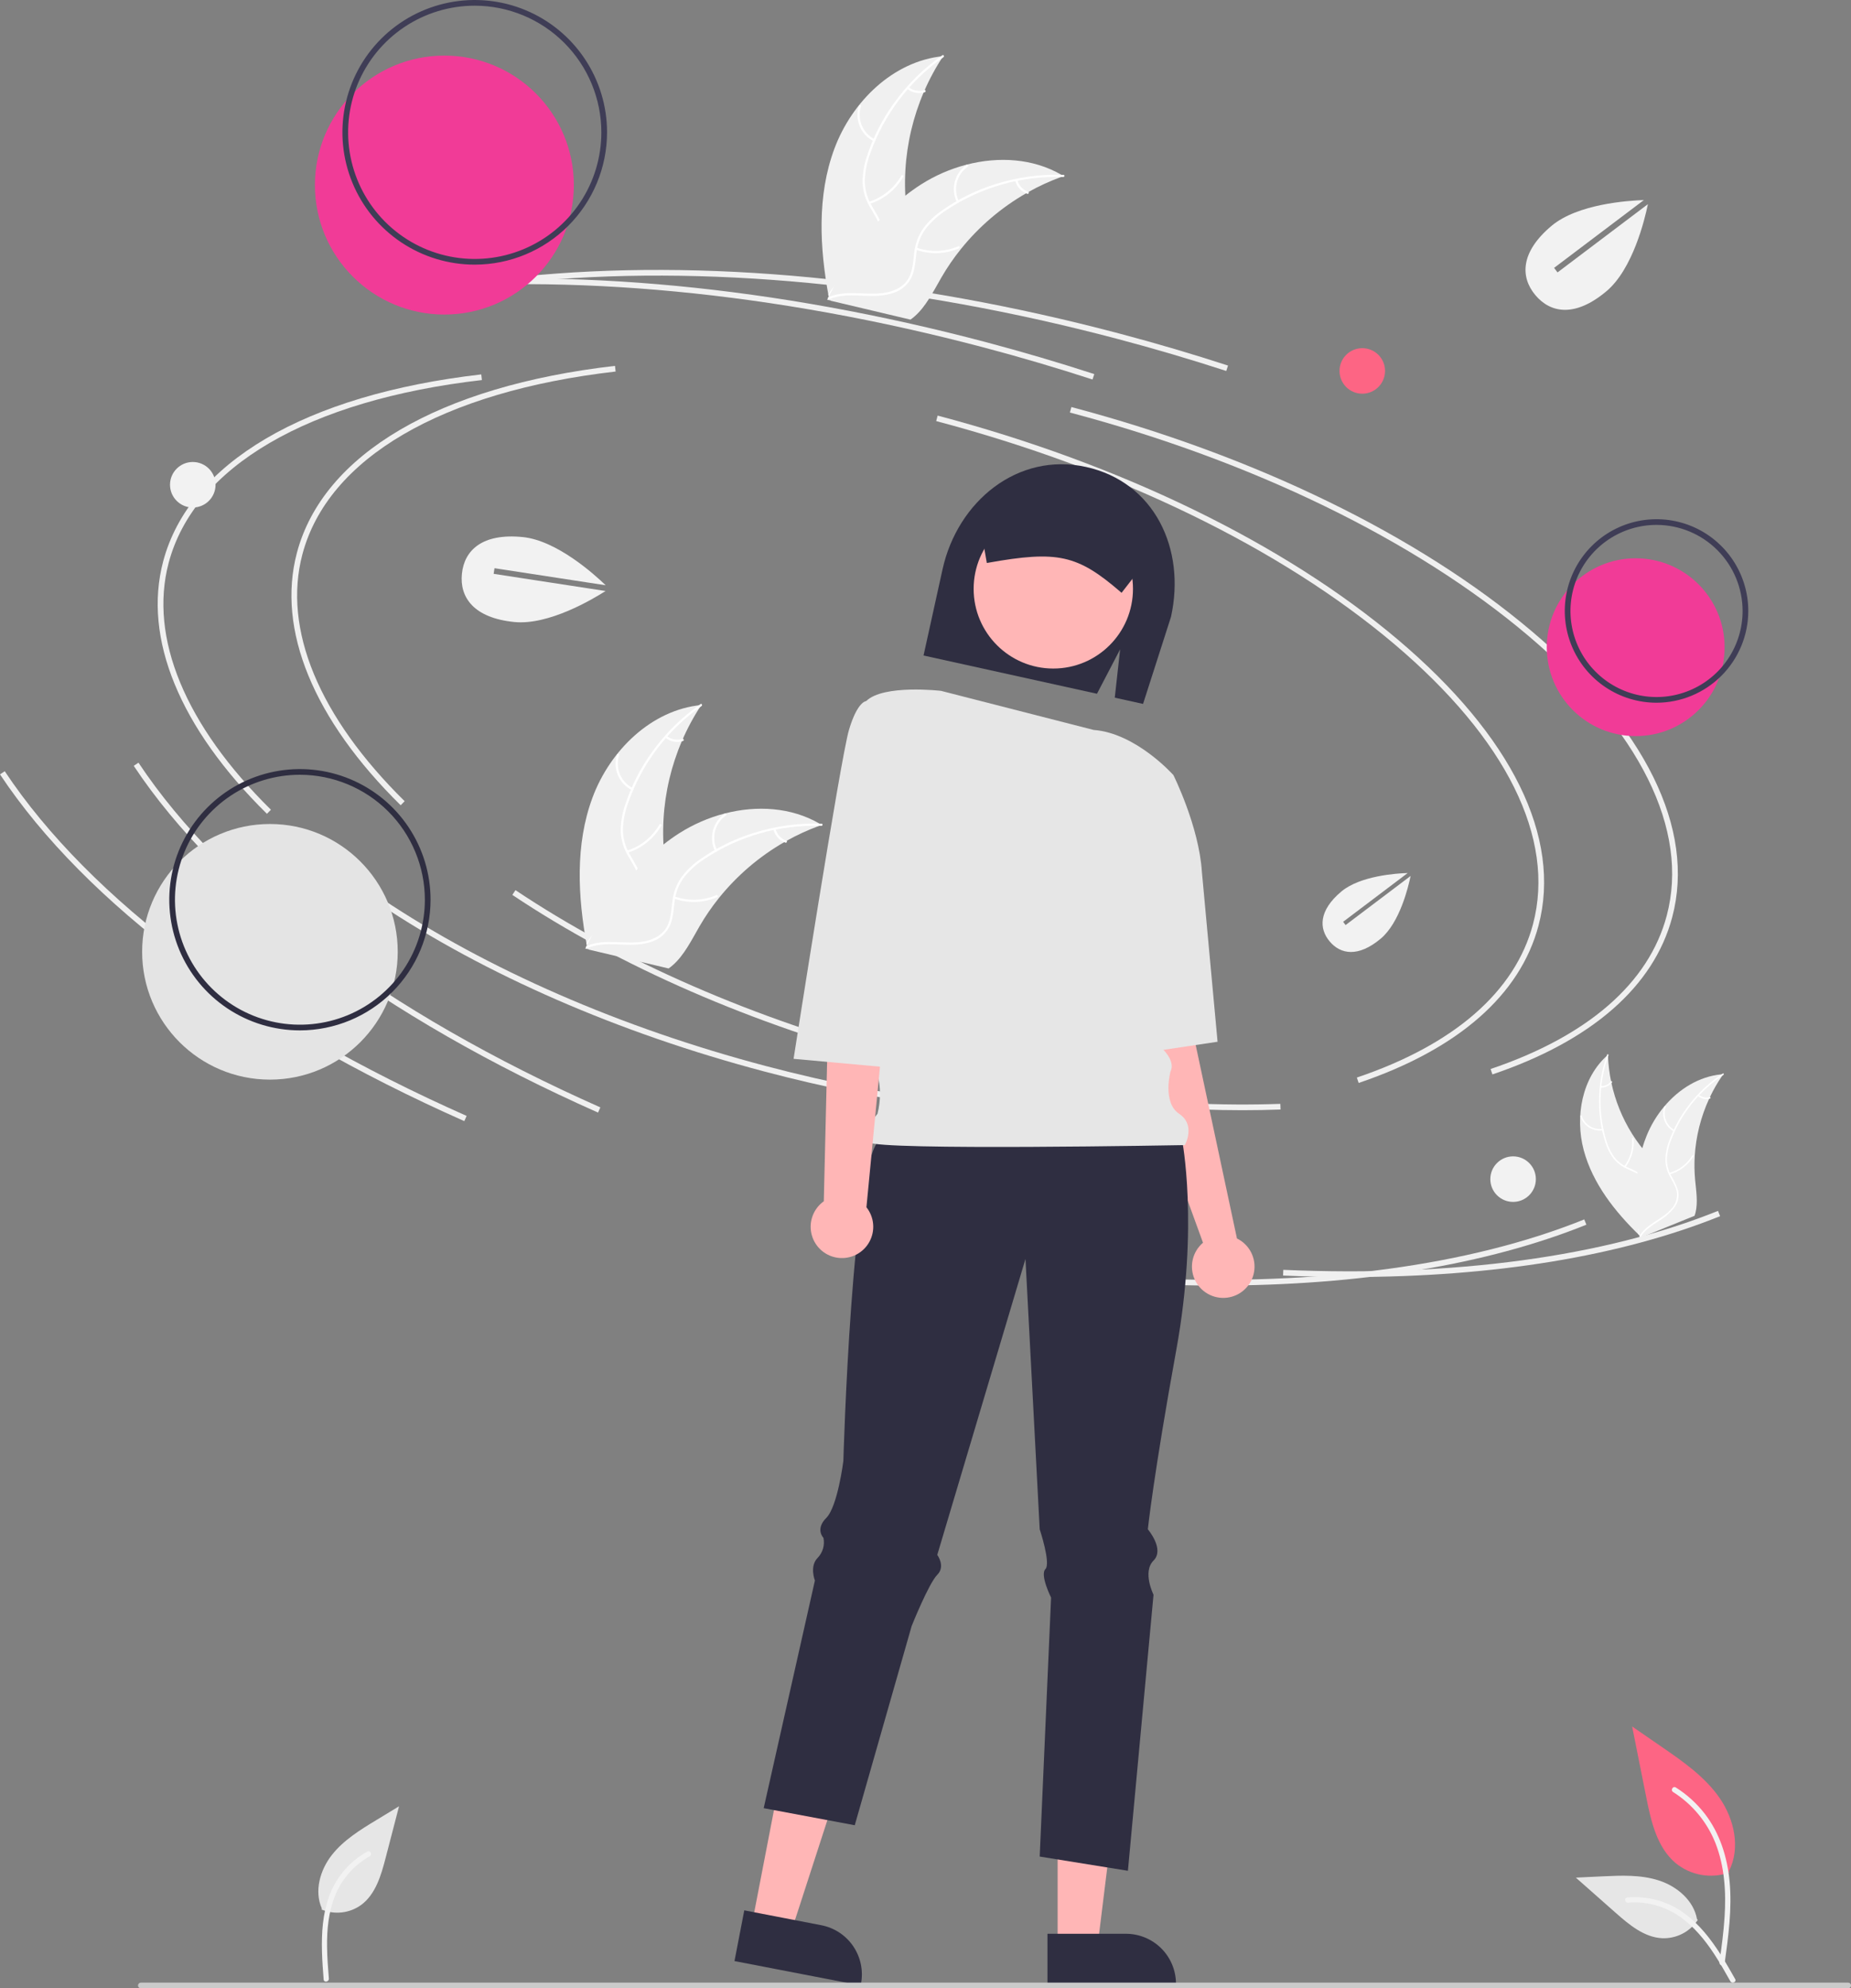 <svg width="122" height="131" viewBox="0 0 122 131" fill="none" xmlns="http://www.w3.org/2000/svg">
<rect x="0" y="0" width="122" height="131" fill="#808080" stroke="none"/>
<g id="undraw_in_thought_re_qyxl 1" clip-path="url(#clip0_26_547)">
<path id="Vector" d="M26.408 53.054C20.657 47.394 18.228 41.489 19.568 36.427C21.288 29.931 28.93 25.44 40.534 24.105L40.577 24.478C29.135 25.794 21.609 30.185 19.931 36.523C18.626 41.449 21.02 47.225 26.671 52.787L26.408 53.054Z" fill="#F0F0F0"/>
<path id="Vector_2" d="M81.898 73.146C74.72 73.146 66.92 72.079 59.172 70.029C49.591 67.493 40.806 63.666 33.768 58.96L33.976 58.648C40.981 63.331 49.727 67.141 59.268 69.666C67.891 71.948 76.578 73.006 84.387 72.727L84.401 73.101C83.576 73.131 82.742 73.146 81.898 73.146Z" fill="#F0F0F0"/>
<path id="Vector_3" d="M98.365 70.788L98.245 70.432C104.664 68.262 108.68 64.767 109.856 60.324C111.352 54.675 108.103 48.12 100.706 41.866C93.272 35.58 82.551 30.365 70.519 27.18L70.615 26.818C82.7 30.016 93.472 35.259 100.948 41.58C108.462 47.932 111.754 54.623 110.219 60.419C109.009 64.99 104.909 68.576 98.365 70.788Z" fill="#F0F0F0"/>
<path id="Vector_4" d="M39.417 73.302C25.313 67.049 14.445 58.936 8.815 50.457L9.127 50.249C14.719 58.669 25.53 66.735 39.569 72.96L39.417 73.302Z" fill="#F0F0F0"/>
<path id="Vector_5" d="M89.007 84.136C87.552 84.136 86.072 84.104 84.568 84.039L84.584 83.664C95.811 84.15 105.717 82.807 113.233 79.779L113.373 80.127C106.817 82.768 98.461 84.136 89.007 84.136Z" fill="#F0F0F0"/>
<path id="Vector_6" d="M80.823 24.441C78.492 23.683 76.094 22.976 73.696 22.341C59.898 18.689 46.334 17.393 34.47 18.592L34.432 18.219C46.34 17.016 59.951 18.316 73.792 21.979C76.197 22.615 78.602 23.324 80.939 24.085L80.823 24.441Z" fill="#F0F0F0"/>
<path id="Vector_7" d="M17.593 53.617C11.842 47.956 9.413 42.052 10.754 36.99C12.474 30.494 20.116 26.003 31.72 24.668L31.762 25.04C20.32 26.357 12.795 30.747 11.116 37.086C9.812 42.012 12.206 47.788 17.857 53.349L17.593 53.617Z" fill="#F0F0F0"/>
<path id="Vector_8" d="M73.083 73.708C65.905 73.708 58.105 72.642 50.358 70.591C40.776 68.056 31.992 64.228 24.953 59.523L25.161 59.211C32.166 63.894 40.912 67.704 50.453 70.229C59.076 72.511 67.763 73.568 75.572 73.289L75.586 73.664C74.761 73.694 73.927 73.708 73.083 73.708Z" fill="#F0F0F0"/>
<path id="Vector_9" d="M89.55 71.35L89.43 70.995C95.85 68.825 99.865 65.329 101.042 60.886C102.537 55.237 99.288 48.682 91.891 42.428C84.457 36.143 73.737 30.927 61.704 27.743L61.8 27.381C73.885 30.579 84.658 35.821 92.133 42.142C99.647 48.495 102.939 55.185 101.404 60.982C100.194 65.553 96.095 69.138 89.55 71.35Z" fill="#F0F0F0"/>
<path id="Vector_10" d="M30.603 73.865C16.499 67.611 5.63 59.498 0 51.02L0.312 50.812C5.904 59.232 16.715 67.297 30.755 73.522L30.603 73.865Z" fill="#F0F0F0"/>
<path id="Vector_11" d="M80.192 84.699C78.737 84.699 77.257 84.666 75.753 84.601L75.769 84.227C86.996 84.713 96.903 83.37 104.418 80.342L104.559 80.689C98.002 83.331 89.646 84.699 80.192 84.699Z" fill="#F0F0F0"/>
<path id="Vector_12" d="M72.008 25.004C69.677 24.245 67.279 23.538 64.882 22.904C51.083 19.252 37.519 17.955 25.655 19.155L25.617 18.782C37.526 17.578 51.136 18.878 64.978 22.541C67.382 23.178 69.787 23.886 72.125 24.647L72.008 25.004Z" fill="#F0F0F0"/>
<g id="Group 221">
<path id="Path 2938" d="M74.341 58.758L77.529 58.383L78.655 68.132L81.528 81.596C81.927 81.791 82.253 82.109 82.457 82.504C82.661 82.899 82.732 83.349 82.659 83.787C82.587 84.225 82.374 84.629 82.054 84.937C81.734 85.245 81.323 85.441 80.881 85.496C80.44 85.552 79.993 85.463 79.607 85.244C79.22 85.025 78.915 84.687 78.736 84.28C78.557 83.874 78.514 83.42 78.614 82.987C78.714 82.554 78.951 82.165 79.29 81.877L76.404 73.945L74.341 58.758Z" fill="#FFB6B6"/>
<path id="Path 2939" d="M69.709 128.265H72.336L73.586 118.135H69.709L69.709 128.265Z" fill="#FFB6B6"/>
<path id="Path 2940" d="M69.039 130.81H77.509V130.703C77.509 129.829 77.162 128.99 76.544 128.372C75.925 127.754 75.087 127.407 74.213 127.407H69.039V130.81Z" fill="#2F2E41"/>
<path id="Path 2941" d="M49.55 126.832L52.129 127.33L55.278 117.622L51.47 116.887L49.55 126.832Z" fill="#FFB6B6"/>
<path id="Path 2942" d="M48.41 129.205L56.726 130.81L56.747 130.705C56.912 129.847 56.73 128.958 56.24 128.234C55.751 127.51 54.993 127.01 54.135 126.844L49.056 125.863L48.41 129.205Z" fill="#2F2E41"/>
<path id="Path 2943" d="M73.828 42.781L72.302 45.708L60.871 43.188L62.123 37.512C63.114 33.019 67.088 29.774 71.582 30.765C76.076 31.756 78.173 36.147 77.181 40.64L75.339 46.377L73.475 45.966L73.828 42.781Z" fill="#2F2E41"/>
<path id="Path 2944" d="M77.904 75.07C77.904 75.07 79.03 80.695 77.529 88.945C76.029 97.194 75.654 100.757 75.654 100.757C75.654 100.757 76.779 102.069 76.029 102.819C75.279 103.569 76.029 105.069 76.029 105.069L74.341 123.256L68.527 122.319L69.277 105.257C69.277 105.257 68.527 103.757 68.902 103.382C69.277 103.007 68.527 100.757 68.527 100.757L67.589 82.945L61.775 102.444C61.775 102.444 62.338 103.194 61.775 103.757C61.213 104.319 60.087 107.132 60.087 107.132L56.337 120.256L50.335 119.131L53.711 104.132C53.711 104.132 53.336 103.194 53.898 102.632C54.062 102.46 54.182 102.25 54.248 102.022C54.313 101.793 54.322 101.552 54.273 101.319C54.273 101.319 53.711 100.757 54.461 100.007C55.211 99.257 55.586 96.257 55.586 96.257C55.586 96.257 56.149 76.195 58.024 75.07C59.9 73.945 77.904 75.07 77.904 75.07Z" fill="#2F2E41"/>
<path id="Ellipse 569" d="M69.424 44.047C72.324 44.047 74.675 41.696 74.675 38.797C74.675 35.897 72.324 33.547 69.424 33.547C66.524 33.547 64.173 35.897 64.173 38.797C64.173 41.696 66.524 44.047 69.424 44.047Z" fill="#FFB6B6"/>
<path id="Path 2945" d="M62.023 45.517C62.023 45.517 58.212 45.071 57.086 46.195L58.212 68.882C58.212 68.882 57.462 69.445 57.837 70.757C58.054 71.619 58.054 72.521 57.837 73.382C57.837 73.382 56.711 74.695 57.274 75.257C57.837 75.82 78.092 75.445 78.092 75.445C78.092 75.445 78.842 74.132 77.717 73.382C76.591 72.632 77.154 70.57 77.154 70.57C77.154 70.57 77.529 70.007 76.591 69.07C75.654 68.132 74.903 60.445 74.903 60.445L77.342 51.07C77.342 51.07 74.887 48.301 72.082 48.092L62.023 45.517Z" fill="#E6E6E6"/>
<path id="Path 2946" d="M74.436 51.199L77.341 51.07C77.341 51.07 79.029 54.445 79.217 57.445L80.25 68.636L73.59 69.632L74.436 51.199Z" fill="#E6E6E6"/>
<path id="Path 2947" d="M73.923 39.057L75.874 36.548C75.989 36.02 75.89 35.468 75.599 35.012C75.308 34.556 74.848 34.234 74.32 34.116L66.951 32.491C66.423 32.376 65.87 32.475 65.415 32.766C64.959 33.057 64.637 33.517 64.519 34.044L64.515 34.063L65.042 37.093L65.135 37.076C69.708 36.261 71.011 36.548 73.848 38.993L73.923 39.057Z" fill="#2F2E41"/>
<path id="Path 2948" d="M54.297 79.146L54.648 64.383L55.023 53.883L59.524 54.445L57.107 79.541C57.361 79.86 57.515 80.247 57.549 80.653C57.583 81.06 57.496 81.467 57.298 81.824C57.101 82.181 56.802 82.472 56.439 82.659C56.077 82.846 55.667 82.921 55.261 82.875C54.856 82.829 54.473 82.664 54.161 82.401C53.85 82.137 53.623 81.787 53.511 81.395C53.398 81.003 53.404 80.587 53.528 80.198C53.652 79.81 53.889 79.467 54.208 79.212C54.237 79.189 54.266 79.167 54.297 79.146Z" fill="#FFB6B6"/>
<path id="Path 2949" d="M60.37 46.512L57.086 46.195C57.086 46.195 56.524 46.195 55.961 48.07C55.398 49.945 52.305 69.761 52.305 69.761L59.15 70.382L60.37 46.512Z" fill="#E6E6E6"/>
</g>
<path id="Ellipse 563" d="M29.289 20.724C34.001 20.724 37.822 16.905 37.822 12.194C37.822 7.482 34.001 3.663 29.289 3.663C24.576 3.663 20.756 7.482 20.756 12.194C20.756 16.905 24.576 20.724 29.289 20.724Z" fill="#F13B97"/>
<path id="Vector_13" d="M31.29 17.436C29.565 17.436 27.879 16.925 26.445 15.967C25.011 15.009 23.893 13.648 23.233 12.055C22.573 10.461 22.4 8.708 22.737 7.017C23.073 5.326 23.904 3.773 25.123 2.553C26.343 1.334 27.897 0.504 29.589 0.168C31.28 -0.169 33.034 0.004 34.627 0.664C36.221 1.323 37.583 2.441 38.541 3.875C39.499 5.308 40.011 6.994 40.011 8.718C40.008 11.03 39.088 13.245 37.453 14.88C35.819 16.514 33.602 17.434 31.29 17.436ZM31.29 0.375C29.639 0.375 28.026 0.864 26.653 1.781C25.281 2.698 24.211 4.001 23.58 5.525C22.948 7.05 22.783 8.727 23.105 10.346C23.427 11.964 24.222 13.451 25.389 14.618C26.556 15.784 28.043 16.579 29.662 16.901C31.281 17.223 32.959 17.058 34.484 16.426C36.009 15.795 37.312 14.725 38.229 13.353C39.146 11.981 39.635 10.368 39.635 8.718C39.633 6.506 38.753 4.386 37.188 2.821C35.624 1.257 33.502 0.378 31.29 0.375Z" fill="#3F3D56"/>
<path id="Ellipse 565" d="M107.808 48.498C111.044 48.498 113.668 45.875 113.668 42.64C113.668 39.405 111.044 36.782 107.808 36.782C104.572 36.782 101.948 39.405 101.948 42.64C101.948 45.875 104.572 48.498 107.808 48.498Z" fill="#F13B97"/>
<path id="Vector_14" d="M109.183 46.299C107.987 46.299 106.817 45.945 105.823 45.28C104.828 44.616 104.053 43.672 103.596 42.567C103.138 41.462 103.018 40.247 103.251 39.074C103.485 37.901 104.061 36.824 104.906 35.979C105.752 35.133 106.83 34.557 108.003 34.324C109.176 34.091 110.392 34.211 111.497 34.668C112.602 35.126 113.546 35.901 114.211 36.895C114.875 37.889 115.23 39.058 115.23 40.254C115.228 41.856 114.59 43.393 113.457 44.526C112.323 45.66 110.786 46.297 109.183 46.299ZM109.183 34.583C108.061 34.583 106.964 34.916 106.031 35.538C105.098 36.162 104.371 37.047 103.942 38.083C103.513 39.12 103.4 40.26 103.619 41.36C103.838 42.46 104.378 43.47 105.172 44.263C105.965 45.056 106.976 45.596 108.076 45.815C109.176 46.034 110.317 45.922 111.353 45.492C112.39 45.063 113.276 44.337 113.899 43.404C114.522 42.471 114.855 41.375 114.855 40.254C114.853 38.75 114.255 37.309 113.192 36.246C112.128 35.182 110.686 34.585 109.183 34.583Z" fill="#3F3D56"/>
<path id="Path 2960" d="M121.812 131H9.284C9.234 131 9.187 130.98 9.151 130.945C9.116 130.91 9.096 130.862 9.096 130.812C9.096 130.763 9.116 130.715 9.151 130.68C9.187 130.645 9.234 130.625 9.284 130.625H121.812C121.862 130.625 121.91 130.645 121.945 130.68C121.98 130.715 122 130.763 122 130.812C122 130.862 121.98 130.91 121.945 130.945C121.91 130.98 121.862 131 121.812 131Z" fill="#CACACA"/>
<g id="Group 58">
<path id="Path 438" d="M113.972 123.374C113.381 123.582 112.745 123.634 112.127 123.525C111.51 123.416 110.93 123.15 110.445 122.753C109.21 121.716 108.823 120.008 108.508 118.427L107.575 113.75L109.527 115.094C110.93 116.06 112.365 117.057 113.337 118.456C114.309 119.855 114.733 121.765 113.952 123.28" fill="#FD6584"/>
<path id="Path 439" d="M113.671 129.362C113.917 127.573 114.169 125.761 113.997 123.953C113.844 122.347 113.354 120.778 112.356 119.492C111.826 118.811 111.182 118.227 110.452 117.767C110.261 117.647 110.086 117.949 110.276 118.068C111.539 118.867 112.516 120.046 113.067 121.435C113.674 122.98 113.772 124.665 113.667 126.306C113.603 127.298 113.469 128.285 113.334 129.269C113.323 129.314 113.33 129.361 113.353 129.401C113.375 129.441 113.412 129.47 113.456 129.484C113.501 129.496 113.548 129.49 113.588 129.467C113.628 129.444 113.658 129.407 113.67 129.362L113.671 129.362Z" fill="#F2F2F2"/>
<path id="Path 442" d="M111.903 126.492C111.649 126.877 111.3 127.191 110.89 127.403C110.48 127.614 110.022 127.717 109.56 127.7C108.374 127.644 107.386 126.817 106.496 126.032L103.864 123.707L105.606 123.624C106.858 123.564 108.144 123.508 109.338 123.895C110.532 124.281 111.632 125.21 111.85 126.444" fill="#E6E6E6"/>
<path id="Path 443" d="M114.365 130.39C113.184 128.299 111.811 125.974 109.361 125.231C108.679 125.025 107.965 124.951 107.256 125.014C107.032 125.032 107.088 125.377 107.312 125.358C108.5 125.259 109.687 125.573 110.671 126.247C111.618 126.891 112.356 127.787 112.98 128.738C113.362 129.319 113.705 129.927 114.047 130.533C114.156 130.726 114.476 130.586 114.365 130.39Z" fill="#F2F2F2"/>
</g>
<g id="Group 222">
<path id="Path 2961" d="M21.193 125.809C21.619 125.987 22.084 126.052 22.542 125.998C23.001 125.944 23.438 125.773 23.811 125.502C24.763 124.792 25.119 123.553 25.418 122.405L26.301 119.007L24.81 119.912C23.738 120.563 22.641 121.235 21.867 122.223C21.093 123.211 20.702 124.595 21.212 125.741" fill="#E6E6E6"/>
<path id="Path 2962" d="M21.332 130.418C21.142 128.023 20.979 125.329 22.595 123.343C23.045 122.791 23.596 122.331 24.219 121.986C24.415 121.876 24.562 122.194 24.365 122.303C23.325 122.885 22.517 123.809 22.077 124.917C21.652 125.981 21.542 127.136 21.556 128.273C21.564 128.969 21.62 129.664 21.675 130.358C21.694 130.579 21.35 130.642 21.332 130.418Z" fill="#F2F2F2"/>
</g>
<path id="Ellipse 567" d="M17.792 71.131C22.444 71.131 26.215 67.36 26.215 62.71C26.215 58.059 22.444 54.289 17.792 54.289C13.14 54.289 9.368 58.059 9.368 62.71C9.368 67.36 13.14 71.131 17.792 71.131Z" fill="#E4E4E4"/>
<path id="Vector_15" d="M19.767 67.887C18.064 67.887 16.4 67.382 14.984 66.437C13.568 65.491 12.464 64.146 11.812 62.573C11.161 61 10.99 59.269 11.322 57.599C11.655 55.93 12.475 54.396 13.679 53.192C14.883 51.988 16.417 51.168 18.088 50.836C19.758 50.504 21.489 50.674 23.063 51.326C24.636 51.977 25.981 53.081 26.927 54.496C27.873 55.912 28.378 57.576 28.378 59.279C28.376 61.561 27.468 63.749 25.854 65.363C24.239 66.977 22.05 67.885 19.767 67.887ZM19.767 51.045C18.139 51.045 16.546 51.528 15.192 52.433C13.838 53.338 12.782 54.624 12.159 56.128C11.535 57.633 11.372 59.288 11.69 60.885C12.008 62.482 12.792 63.949 13.944 65.101C15.096 66.252 16.563 67.037 18.161 67.354C19.758 67.672 21.414 67.509 22.919 66.886C24.424 66.263 25.71 65.207 26.615 63.853C27.52 62.499 28.003 60.907 28.003 59.279C28.001 57.096 27.132 55.003 25.588 53.46C24.044 51.916 21.951 51.048 19.767 51.045Z" fill="#2F2E41"/>
<path id="Vector_16" d="M12.706 33.438C13.535 33.438 14.207 32.767 14.207 31.938C14.207 31.11 13.535 30.438 12.706 30.438C11.878 30.438 11.206 31.11 11.206 31.938C11.206 32.767 11.878 33.438 12.706 33.438Z" fill="#F2F2F2"/>
<path id="Vector_17" d="M89.788 25.939C90.617 25.939 91.289 25.267 91.289 24.439C91.289 23.61 90.617 22.939 89.788 22.939C88.96 22.939 88.288 23.61 88.288 24.439C88.288 25.267 88.96 25.939 89.788 25.939Z" fill="#FD6584"/>
<path id="Vector_18" d="M99.729 79.187C100.557 79.187 101.229 78.516 101.229 77.687C101.229 76.859 100.557 76.187 99.729 76.187C98.9 76.187 98.228 76.859 98.228 77.687C98.228 78.516 98.9 79.187 99.729 79.187Z" fill="#F2F2F2"/>
<path id="Vector_19" d="M32.536 37.807L32.593 37.436L39.92 38.56C39.174 37.84 36.701 35.611 34.458 35.385C31.778 35.115 30.599 36.261 30.444 37.807C30.288 39.352 31.214 40.711 33.894 40.981C36.165 41.21 39.078 39.473 39.913 38.939L32.536 37.807Z" fill="#F2F2F2"/>
<path id="Vector_20" d="M102.657 17.948L102.431 17.649L108.347 13.182C107.31 13.215 103.987 13.432 102.261 14.882C100.199 16.613 100.199 18.258 101.198 19.447C102.198 20.637 103.818 20.921 105.88 19.189C107.628 17.721 108.414 14.423 108.613 13.452L102.657 17.948Z" fill="#F2F2F2"/>
<path id="Vector_21" d="M88.688 60.948L88.526 60.733L92.782 57.519C92.036 57.542 89.645 57.699 88.403 58.742C86.92 59.988 86.92 61.171 87.639 62.026C88.358 62.882 89.523 63.086 91.007 61.841C92.264 60.785 92.83 58.412 92.973 57.713L88.688 60.948Z" fill="#F2F2F2"/>
<path id="Vector_22" d="M54.995 9.797C56.148 6.697 58.872 4.019 62.165 3.7C60.185 6.703 59.332 10.309 59.756 13.881C59.925 15.258 60.255 16.771 59.513 17.943C59.051 18.672 58.237 19.121 57.398 19.323C56.559 19.526 55.684 19.51 54.821 19.493L54.628 19.589C54.021 16.338 53.841 12.897 54.995 9.797Z" fill="#F0F0F0"/>
<path id="Vector_23" d="M62.181 3.768C59.936 5.336 58.243 7.571 57.341 10.155C57.137 10.708 57.022 11.29 56.999 11.879C56.995 12.453 57.145 13.018 57.434 13.515C57.694 13.983 58.014 14.433 58.155 14.956C58.223 15.225 58.234 15.506 58.186 15.779C58.139 16.053 58.034 16.313 57.878 16.543C57.506 17.126 56.946 17.541 56.385 17.928C55.762 18.357 55.107 18.793 54.726 19.468C54.68 19.549 54.556 19.473 54.602 19.391C55.265 18.218 56.658 17.792 57.51 16.795C57.907 16.33 58.167 15.742 58.044 15.123C57.937 14.581 57.607 14.118 57.34 13.646C57.052 13.165 56.885 12.621 56.855 12.062C56.848 11.474 56.941 10.889 57.13 10.331C57.536 9.071 58.137 7.881 58.913 6.807C59.791 5.577 60.873 4.505 62.112 3.639C62.189 3.586 62.257 3.715 62.181 3.768Z" fill="white"/>
<path id="Vector_24" d="M57.583 9.306C57.169 9.096 56.844 8.746 56.665 8.318C56.487 7.89 56.466 7.413 56.606 6.972C56.635 6.882 56.775 6.923 56.746 7.012C56.615 7.423 56.634 7.868 56.801 8.266C56.969 8.663 57.273 8.988 57.659 9.182C57.743 9.224 57.666 9.348 57.583 9.306Z" fill="white"/>
<path id="Vector_25" d="M57.271 13.295C58.175 13.009 58.937 12.394 59.407 11.571C59.454 11.49 59.578 11.566 59.532 11.648C59.041 12.503 58.246 13.142 57.305 13.436C57.215 13.464 57.181 13.322 57.271 13.295Z" fill="white"/>
<path id="Vector_26" d="M59.891 5.742C60.033 5.857 60.203 5.934 60.383 5.967C60.563 6 60.749 5.988 60.923 5.932C61.012 5.903 61.046 6.045 60.957 6.074C60.764 6.135 60.559 6.148 60.36 6.112C60.16 6.076 59.973 5.992 59.814 5.866C59.798 5.856 59.787 5.84 59.782 5.821C59.778 5.802 59.781 5.783 59.79 5.766C59.8 5.75 59.817 5.738 59.835 5.734C59.854 5.729 59.874 5.732 59.891 5.742Z" fill="white"/>
<path id="Vector_27" d="M70.101 11.601C70.046 11.621 69.991 11.641 69.935 11.662C69.194 11.932 68.476 12.262 67.787 12.648C67.734 12.677 67.68 12.707 67.627 12.738C65.98 13.686 64.522 14.932 63.33 16.412C62.855 17.002 62.427 17.627 62.048 18.281C61.524 19.185 61.028 20.206 60.259 20.865C60.179 20.935 60.096 20.999 60.008 21.059L54.76 19.817C54.749 19.808 54.738 19.801 54.728 19.792L54.516 19.752C54.533 19.717 54.552 19.681 54.569 19.646C54.579 19.625 54.59 19.605 54.6 19.585C54.607 19.571 54.614 19.558 54.619 19.545C54.621 19.541 54.624 19.536 54.626 19.533C54.631 19.52 54.638 19.509 54.643 19.497C54.746 19.296 54.852 19.094 54.958 18.893C54.958 18.892 54.958 18.892 54.96 18.891C55.757 17.351 56.735 15.911 57.872 14.602C57.906 14.563 57.941 14.523 57.978 14.485C58.497 13.909 59.062 13.377 59.669 12.893C60.001 12.629 60.347 12.382 60.705 12.153C61.63 11.564 62.642 11.123 63.705 10.848C65.822 10.3 68.091 10.434 69.96 11.517C70.007 11.545 70.054 11.573 70.101 11.601Z" fill="#F0F0F0"/>
<path id="Vector_28" d="M70.074 11.665C67.337 11.566 64.639 12.331 62.363 13.852C61.867 14.171 61.424 14.566 61.051 15.022C60.703 15.479 60.482 16.02 60.413 16.59C60.339 17.121 60.324 17.672 60.121 18.175C60.014 18.431 59.853 18.662 59.651 18.851C59.448 19.041 59.207 19.185 58.945 19.276C58.296 19.517 57.599 19.512 56.918 19.483C56.162 19.45 55.377 19.404 54.666 19.713C54.58 19.751 54.527 19.615 54.613 19.578C55.85 19.04 57.218 19.538 58.499 19.255C59.096 19.123 59.658 18.81 59.932 18.242C60.173 17.745 60.189 17.176 60.26 16.638C60.319 16.081 60.513 15.547 60.826 15.082C61.175 14.608 61.602 14.197 62.088 13.866C63.171 13.103 64.368 12.516 65.634 12.125C67.076 11.671 68.585 11.467 70.096 11.521C70.19 11.525 70.167 11.669 70.074 11.665Z" fill="white"/>
<path id="Vector_29" d="M63.067 13.319C62.864 12.903 62.815 12.428 62.93 11.978C63.044 11.529 63.315 11.136 63.693 10.868C63.77 10.814 63.858 10.93 63.781 10.984C63.428 11.233 63.176 11.6 63.07 12.018C62.964 12.437 63.011 12.879 63.203 13.266C63.244 13.35 63.108 13.403 63.067 13.319Z" fill="white"/>
<path id="Vector_30" d="M60.416 16.316C61.31 16.633 62.289 16.6 63.16 16.226C63.246 16.189 63.299 16.325 63.213 16.362C62.306 16.75 61.287 16.781 60.358 16.45C60.269 16.418 60.328 16.285 60.416 16.316Z" fill="white"/>
<path id="Vector_31" d="M67.056 11.863C67.101 12.04 67.19 12.204 67.314 12.339C67.438 12.474 67.593 12.576 67.766 12.636C67.855 12.666 67.796 12.8 67.708 12.769C67.517 12.702 67.345 12.589 67.208 12.441C67.071 12.292 66.972 12.112 66.92 11.916C66.914 11.898 66.915 11.878 66.922 11.861C66.93 11.843 66.944 11.829 66.962 11.822C66.98 11.815 67 11.815 67.017 11.823C67.035 11.831 67.049 11.845 67.056 11.863Z" fill="white"/>
<path id="Vector_32" d="M39.053 52.546C40.206 49.446 42.931 46.768 46.224 46.449C44.244 49.452 43.391 53.058 43.815 56.63C43.983 58.006 44.314 59.52 43.572 60.692C43.11 61.421 42.296 61.87 41.457 62.072C40.617 62.275 39.743 62.259 38.88 62.242L38.687 62.338C38.08 59.087 37.9 55.645 39.053 52.546Z" fill="#F0F0F0"/>
<path id="Vector_33" d="M46.239 46.517C43.995 48.084 42.301 50.319 41.4 52.904C41.196 53.457 41.08 54.039 41.057 54.628C41.053 55.202 41.204 55.767 41.492 56.264C41.752 56.732 42.072 57.181 42.213 57.705C42.282 57.974 42.292 58.255 42.245 58.528C42.197 58.801 42.092 59.062 41.937 59.292C41.564 59.875 41.005 60.29 40.443 60.677C39.82 61.106 39.166 61.542 38.784 62.217C38.738 62.298 38.614 62.222 38.66 62.14C39.324 60.967 40.716 60.541 41.568 59.544C41.966 59.079 42.226 58.491 42.103 57.872C41.995 57.33 41.666 56.867 41.398 56.395C41.11 55.914 40.943 55.37 40.913 54.811C40.906 54.222 40.999 53.637 41.188 53.08C41.594 51.819 42.196 50.63 42.971 49.556C43.849 48.326 44.931 47.254 46.171 46.388C46.247 46.335 46.316 46.464 46.239 46.517Z" fill="white"/>
<path id="Vector_34" d="M41.641 52.055C41.228 51.845 40.903 51.495 40.724 51.067C40.545 50.639 40.524 50.162 40.665 49.72C40.693 49.631 40.834 49.672 40.805 49.761C40.673 50.172 40.693 50.617 40.86 51.014C41.027 51.412 41.331 51.737 41.717 51.931C41.801 51.973 41.724 52.097 41.641 52.055Z" fill="white"/>
<path id="Vector_35" d="M41.329 56.044C42.233 55.758 42.996 55.143 43.466 54.32C43.513 54.239 43.637 54.315 43.59 54.396C43.099 55.252 42.304 55.89 41.363 56.185C41.273 56.213 41.24 56.071 41.329 56.044Z" fill="white"/>
<path id="Vector_36" d="M43.949 48.491C44.092 48.606 44.261 48.683 44.441 48.716C44.621 48.749 44.807 48.737 44.981 48.681C45.071 48.651 45.104 48.794 45.015 48.822C44.822 48.884 44.617 48.897 44.418 48.861C44.219 48.825 44.032 48.74 43.873 48.615C43.856 48.605 43.845 48.589 43.841 48.57C43.836 48.551 43.839 48.532 43.849 48.515C43.859 48.499 43.875 48.487 43.894 48.482C43.913 48.478 43.932 48.481 43.949 48.491Z" fill="white"/>
<path id="Vector_37" d="M54.16 54.35C54.105 54.37 54.049 54.39 53.994 54.411C53.252 54.681 52.534 55.011 51.846 55.397C51.792 55.426 51.738 55.456 51.685 55.487C50.038 56.435 48.581 57.681 47.388 59.161C46.914 59.751 46.485 60.375 46.106 61.03C45.582 61.934 45.086 62.955 44.317 63.614C44.237 63.684 44.154 63.748 44.066 63.807L38.818 62.566C38.807 62.557 38.797 62.55 38.786 62.541L38.574 62.501C38.591 62.466 38.61 62.43 38.627 62.394C38.637 62.374 38.648 62.354 38.658 62.334C38.665 62.32 38.672 62.306 38.678 62.294C38.68 62.289 38.682 62.285 38.684 62.282C38.69 62.269 38.696 62.258 38.702 62.246C38.805 62.045 38.91 61.843 39.017 61.642C39.017 61.641 39.017 61.641 39.018 61.64C39.816 60.1 40.793 58.66 41.93 57.351C41.965 57.312 41.999 57.272 42.036 57.234C42.555 56.658 43.121 56.126 43.727 55.642C44.059 55.378 44.405 55.131 44.763 54.902C45.688 54.313 46.701 53.872 47.763 53.597C49.88 53.049 52.15 53.183 54.018 54.266C54.066 54.294 54.112 54.322 54.16 54.35Z" fill="#F0F0F0"/>
<path id="Vector_38" d="M54.132 54.414C51.396 54.315 48.698 55.08 46.421 56.601C45.925 56.92 45.483 57.315 45.11 57.771C44.761 58.227 44.541 58.769 44.472 59.339C44.397 59.87 44.382 60.421 44.18 60.924C44.072 61.18 43.912 61.41 43.709 61.6C43.506 61.79 43.266 61.934 43.003 62.025C42.355 62.266 41.658 62.261 40.977 62.231C40.221 62.199 39.436 62.153 38.725 62.462C38.639 62.5 38.586 62.364 38.672 62.327C39.908 61.789 41.277 62.287 42.557 62.004C43.155 61.872 43.716 61.559 43.991 60.991C44.231 60.493 44.247 59.925 44.318 59.387C44.377 58.83 44.572 58.295 44.885 57.831C45.233 57.357 45.66 56.945 46.147 56.614C47.23 55.852 48.426 55.265 49.692 54.874C51.135 54.42 52.644 54.215 54.155 54.27C54.248 54.274 54.225 54.418 54.132 54.414Z" fill="white"/>
<path id="Vector_39" d="M47.126 56.068C46.922 55.651 46.874 55.176 46.988 54.727C47.103 54.278 47.374 53.885 47.752 53.617C47.829 53.563 47.916 53.679 47.839 53.733C47.487 53.982 47.234 54.349 47.129 54.767C47.023 55.186 47.07 55.628 47.261 56.015C47.303 56.099 47.167 56.152 47.126 56.068Z" fill="white"/>
<path id="Vector_40" d="M44.474 59.065C45.368 59.381 46.348 59.349 47.218 58.975C47.305 58.938 47.358 59.074 47.272 59.111C46.365 59.498 45.345 59.53 44.416 59.199C44.328 59.167 44.386 59.034 44.474 59.065Z" fill="white"/>
<path id="Vector_41" d="M51.114 54.612C51.16 54.789 51.248 54.953 51.372 55.088C51.496 55.223 51.652 55.325 51.825 55.385C51.914 55.415 51.855 55.548 51.766 55.518C51.575 55.451 51.404 55.338 51.266 55.19C51.129 55.041 51.03 54.861 50.979 54.665C50.972 54.647 50.973 54.627 50.981 54.61C50.988 54.592 51.002 54.578 51.02 54.571C51.038 54.564 51.058 54.564 51.076 54.572C51.093 54.58 51.107 54.594 51.114 54.612Z" fill="white"/>
<path id="Vector_42" d="M104.384 75.779C103.796 73.58 104.257 70.991 105.979 69.5C106.065 71.974 107.023 74.339 108.685 76.174C109.329 76.88 110.118 77.598 110.168 78.551C110.171 79.152 109.943 79.731 109.532 80.169C109.122 80.6 108.659 80.978 108.153 81.291L108.083 81.422C106.446 79.839 104.973 77.979 104.384 75.779Z" fill="#F0F0F0"/>
<path id="Vector_43" d="M106.014 69.531C105.38 71.306 105.32 73.235 105.844 75.045C105.95 75.437 106.117 75.81 106.339 76.149C106.566 76.473 106.876 76.73 107.236 76.894C107.582 77.028 107.911 77.203 108.215 77.416C108.361 77.54 108.479 77.693 108.561 77.865C108.643 78.038 108.688 78.226 108.692 78.417C108.69 78.889 108.593 79.356 108.406 79.789C108.228 80.279 108.034 80.784 108.089 81.315C108.096 81.379 107.995 81.386 107.989 81.321C107.894 80.398 108.505 79.604 108.586 78.705C108.617 78.498 108.6 78.287 108.536 78.087C108.473 77.887 108.364 77.705 108.22 77.554C107.943 77.293 107.574 77.164 107.235 77.005C106.882 76.85 106.572 76.612 106.332 76.309C106.093 75.982 105.912 75.617 105.796 75.228C105.521 74.359 105.385 73.452 105.392 72.54C105.394 71.499 105.574 70.467 105.925 69.487C105.946 69.426 106.036 69.471 106.014 69.531Z" fill="white"/>
<path id="Vector_44" d="M105.641 74.472C105.325 74.519 105.003 74.452 104.732 74.283C104.461 74.115 104.259 73.855 104.162 73.551C104.143 73.49 104.238 73.457 104.257 73.518C104.347 73.801 104.535 74.043 104.788 74.2C105.04 74.356 105.341 74.418 105.634 74.372C105.698 74.362 105.704 74.463 105.641 74.472Z" fill="white"/>
<path id="Vector_45" d="M107.056 76.836C107.45 76.315 107.633 75.666 107.569 75.017C107.562 74.953 107.662 74.946 107.669 75.01C107.734 75.686 107.542 76.361 107.132 76.902C107.093 76.953 107.017 76.887 107.056 76.836Z" fill="white"/>
<path id="Vector_46" d="M105.516 71.552C105.642 71.56 105.767 71.536 105.882 71.483C105.996 71.429 106.095 71.349 106.171 71.247C106.209 71.195 106.285 71.262 106.246 71.314C106.162 71.425 106.053 71.514 105.926 71.573C105.8 71.632 105.661 71.659 105.522 71.653C105.509 71.653 105.496 71.648 105.486 71.64C105.476 71.631 105.47 71.619 105.469 71.606C105.468 71.593 105.472 71.579 105.481 71.57C105.49 71.559 105.502 71.553 105.516 71.552Z" fill="white"/>
<path id="Vector_47" d="M113.584 70.773C113.56 70.806 113.537 70.839 113.514 70.873C113.206 71.32 112.934 71.791 112.702 72.282C112.683 72.32 112.665 72.358 112.648 72.397C112.101 73.585 111.78 74.865 111.7 76.172C111.669 76.691 111.678 77.213 111.726 77.731C111.792 78.447 111.921 79.218 111.752 79.895C111.735 79.965 111.714 80.035 111.688 80.103L108.247 81.498C108.238 81.497 108.229 81.497 108.219 81.496L108.084 81.558C108.08 81.531 108.076 81.504 108.072 81.477C108.069 81.462 108.067 81.446 108.065 81.431C108.063 81.42 108.062 81.41 108.06 81.401C108.059 81.397 108.059 81.394 108.059 81.391C108.057 81.382 108.056 81.373 108.054 81.365C108.032 81.21 108.011 81.055 107.99 80.9C107.99 80.899 107.99 80.899 107.991 80.898C107.824 79.716 107.799 78.518 107.915 77.33C107.919 77.294 107.922 77.258 107.928 77.222C107.99 76.692 108.095 76.168 108.242 75.655C108.324 75.374 108.419 75.098 108.529 74.827C108.813 74.127 109.206 73.476 109.692 72.899C110.662 71.747 111.99 70.918 113.47 70.782C113.508 70.778 113.545 70.775 113.584 70.773Z" fill="#F0F0F0"/>
<path id="Vector_48" d="M113.593 70.819C112.018 71.854 110.808 73.359 110.137 75.12C109.986 75.496 109.895 75.894 109.867 76.299C109.853 76.694 109.946 77.086 110.134 77.433C110.33 77.749 110.488 78.086 110.602 78.439C110.644 78.626 110.646 78.819 110.607 79.006C110.569 79.194 110.492 79.371 110.38 79.526C110.094 79.901 109.735 80.215 109.325 80.45C108.888 80.733 108.429 81.02 108.153 81.476C108.12 81.532 108.036 81.477 108.069 81.421C108.549 80.627 109.516 80.361 110.122 79.692C110.271 79.545 110.385 79.366 110.455 79.168C110.524 78.971 110.547 78.76 110.523 78.552C110.459 78.177 110.242 77.852 110.067 77.522C109.878 77.185 109.774 76.808 109.765 76.422C109.771 76.017 109.847 75.616 109.988 75.237C110.292 74.377 110.729 73.57 111.284 72.847C111.913 72.017 112.679 71.301 113.549 70.73C113.602 70.694 113.647 70.784 113.593 70.819Z" fill="white"/>
<path id="Vector_49" d="M110.32 74.54C110.039 74.387 109.823 74.14 109.708 73.842C109.593 73.544 109.588 73.215 109.694 72.914C109.715 72.853 109.811 72.884 109.789 72.945C109.691 73.225 109.695 73.531 109.803 73.808C109.91 74.085 110.113 74.315 110.375 74.456C110.431 74.486 110.376 74.57 110.32 74.54Z" fill="white"/>
<path id="Vector_50" d="M110.027 77.278C110.654 77.1 111.191 76.692 111.531 76.135C111.565 76.079 111.648 76.134 111.615 76.19C111.26 76.768 110.7 77.192 110.047 77.377C109.985 77.394 109.965 77.296 110.027 77.278Z" fill="white"/>
<path id="Vector_51" d="M111.978 72.133C112.074 72.215 112.189 72.271 112.313 72.297C112.436 72.324 112.564 72.319 112.685 72.284C112.747 72.265 112.767 72.364 112.705 72.382C112.572 72.42 112.43 72.425 112.294 72.397C112.157 72.368 112.03 72.306 111.923 72.217C111.912 72.209 111.905 72.198 111.902 72.185C111.9 72.172 111.902 72.159 111.909 72.147C111.916 72.136 111.927 72.129 111.94 72.126C111.953 72.123 111.967 72.126 111.978 72.133Z" fill="white"/>
</g>
<defs>
<clipPath id="clip0_26_547">
<rect width="122" height="131" fill="white"/>
</clipPath>
</defs>
</svg>

